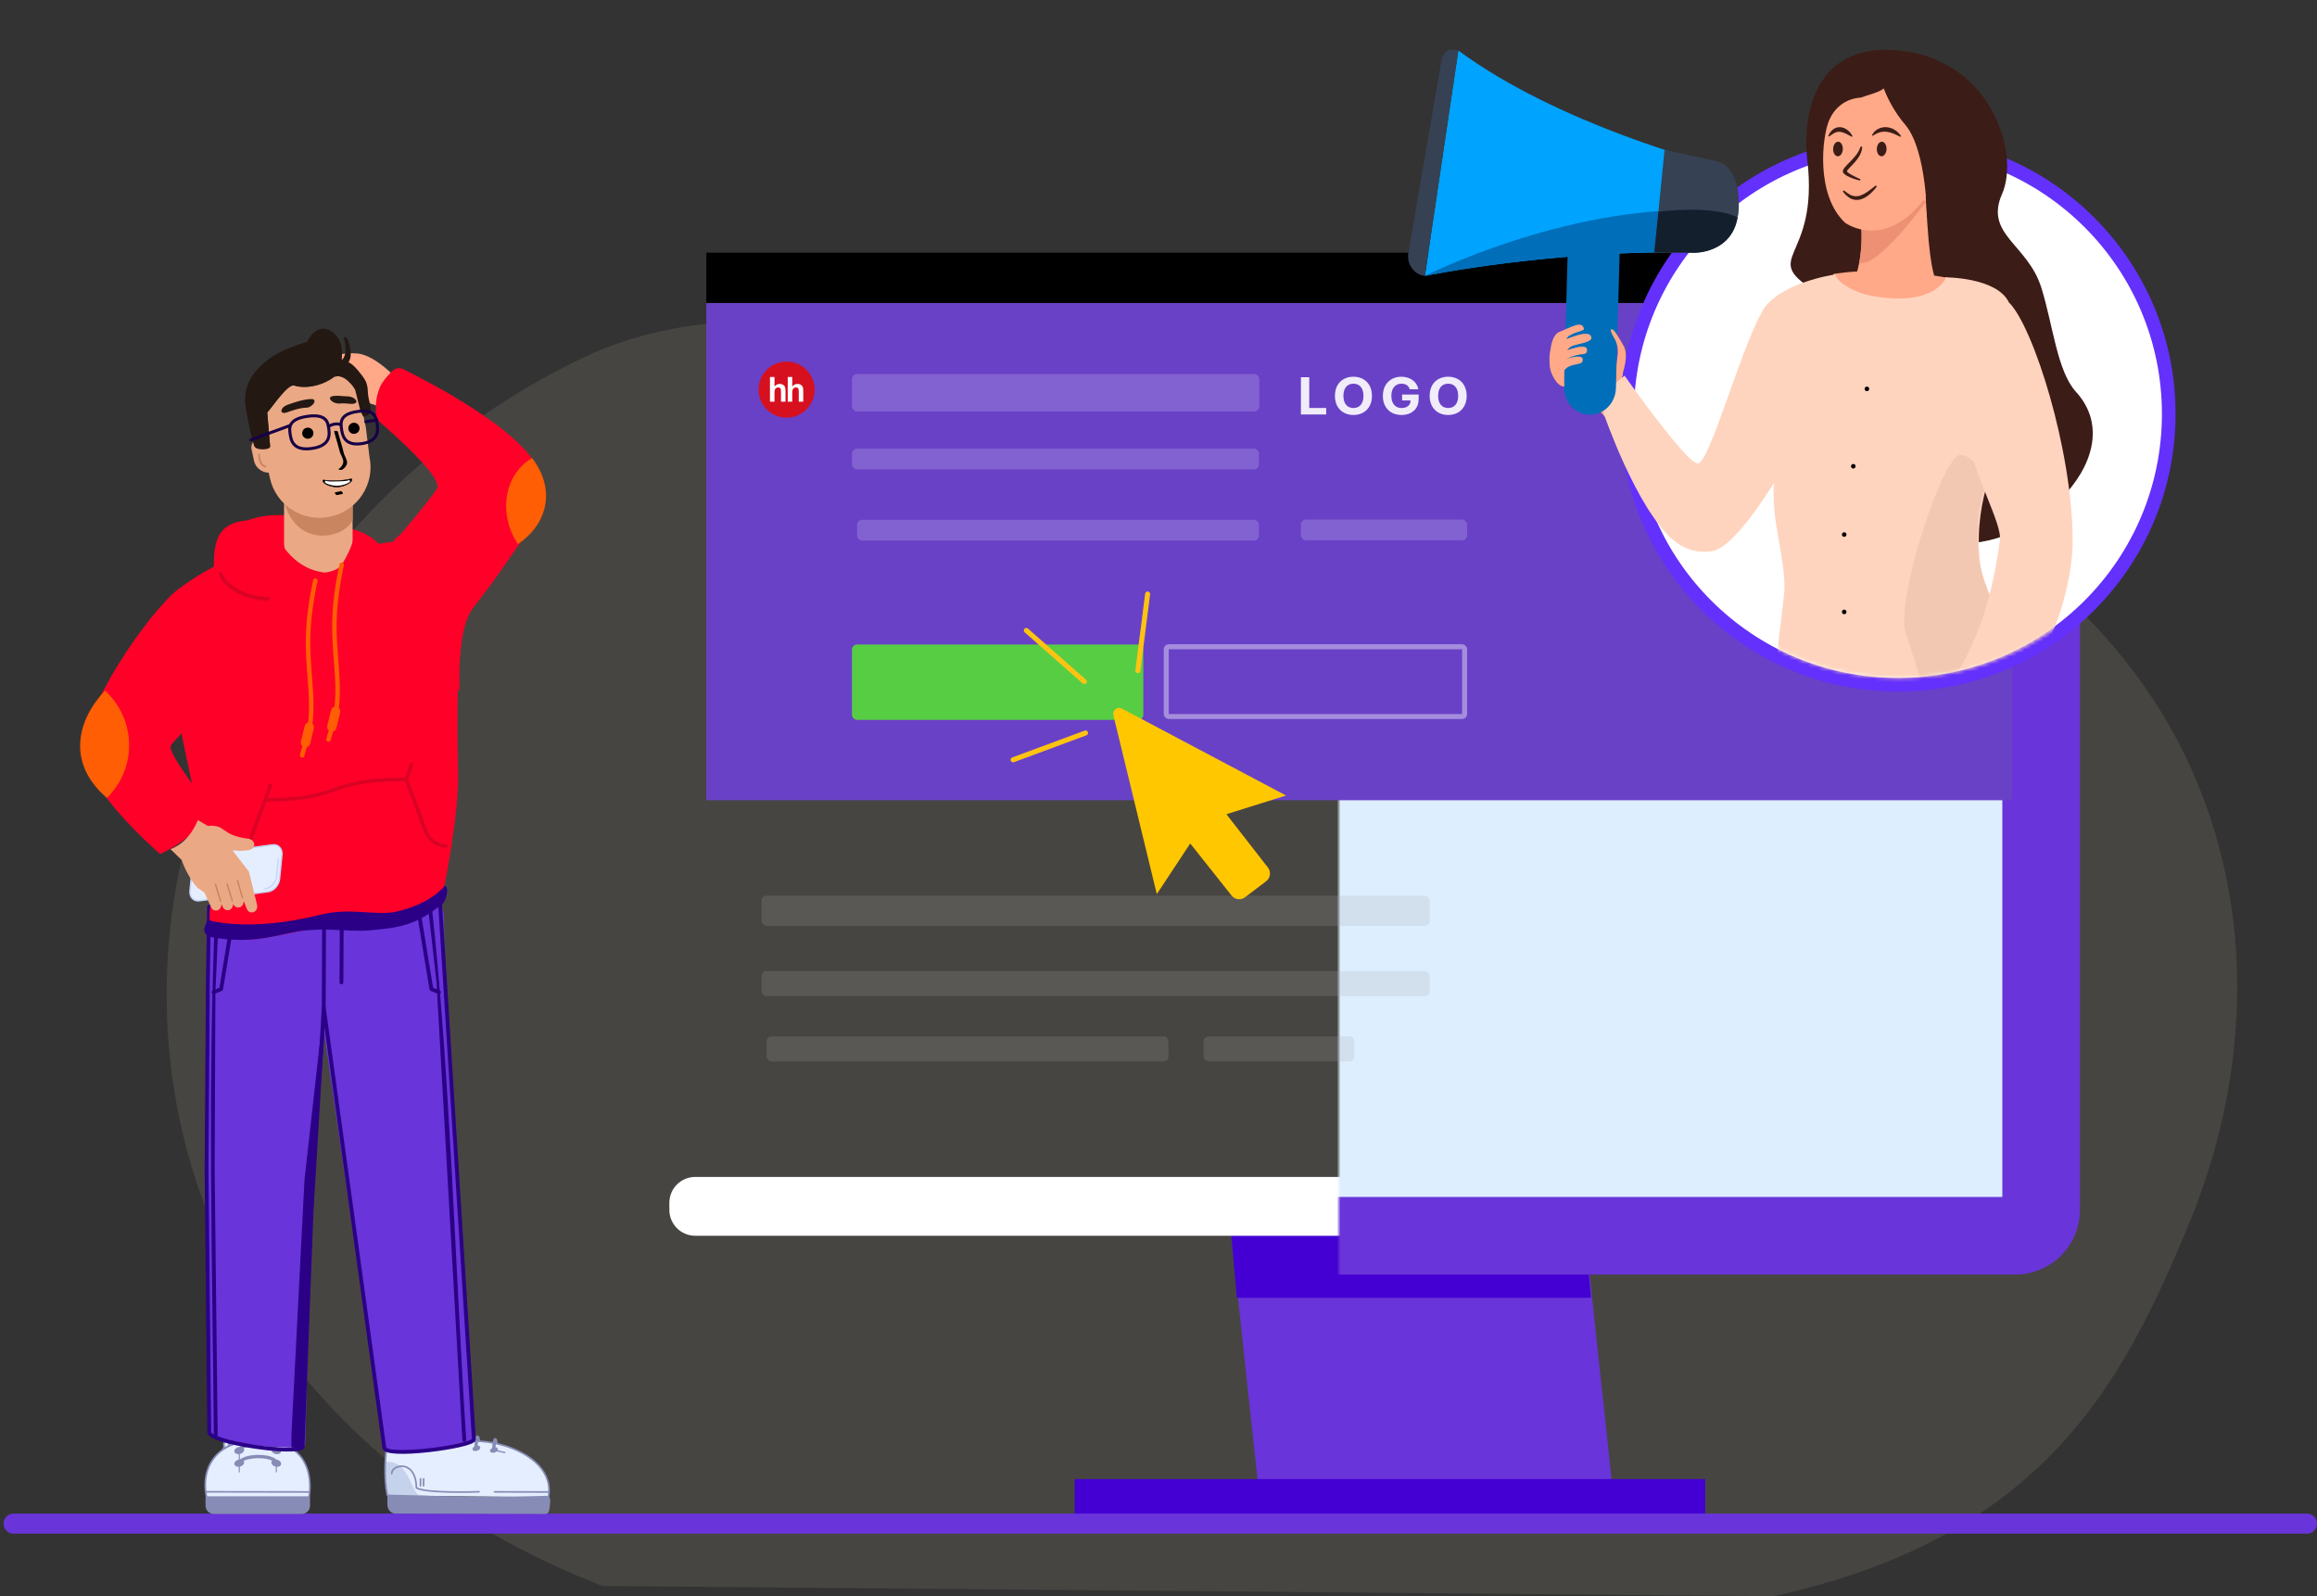 <svg width="630" height="434" viewBox="0 0 630 434" fill="none" xmlns="http://www.w3.org/2000/svg">
<rect x="0" y="0" width="630" height="434" fill="#333333" stroke="none"/>
<g clip-path="url(#clip0_2052_7234)">
<path d="M594.814 333.676C577.08 376.028 555.898 417.859 482.223 434L163.789 431.217C92.032 403.238 52.821 348.015 46.283 288.436C44.13 268.48 45.565 248.37 50.54 228.76C51.847 223.542 53.407 218.355 55.219 213.2C71.659 166.395 106.49 122.268 158.284 97.361C191.564 81.359 234.223 86.647 269.568 94.856C301.436 102.259 332.566 112.625 365.467 115.746C391.678 118.226 418.339 116.024 444.63 116.876C454.034 117.124 463.403 117.937 472.662 119.311C512.383 125.469 547.589 145.568 571.756 172.441C580.081 181.669 587.056 191.675 592.537 202.253C613.825 243.499 612.552 291.323 594.814 333.676Z" fill="#FFEEC7" fill-opacity="0.1"/>
<path d="M334.794 336H431.077L439.727 416.412H343.444L334.794 336Z" fill="#6934D9"/>
<path d="M431.077 336H334.794L336.298 352.861H432.58L431.077 336Z" fill="#4400D2"/>
<rect x="292.197" y="402.146" width="171.46" height="14.267" fill="#4400D2"/>
<path d="M189.038 336H547.962C551.849 336 555 332.849 555 328.962V327.038C555 323.151 551.849 320 547.962 320H189.038C185.151 320 182 323.151 182 327.038V328.962C182 332.849 185.151 336 189.038 336Z" fill="white"/>
<mask id="path-6-inside-1_2052_7234" fill="white">
<rect x="182" y="59" width="373" height="277" rx="7.038"/>
</mask>
<rect x="182" y="59" width="373" height="277" rx="7.038" fill="#DDEEFF" stroke="#6934D9" stroke-width="21.114" mask="url(#path-6-inside-1_2052_7234)"/>
<rect x="192.046" y="82.361" width="355.127" height="135.221" fill="#6941C6"/>
<rect x="231.652" y="175.241" width="79.221" height="20.488" rx="1.366" fill="#57CD44"/>
<rect x="317.107" y="175.846" width="81.13" height="18.976" rx="0.683" stroke="white" stroke-opacity="0.4" stroke-width="1.366"/>
<rect x="231.67" y="101.708" width="110.748" height="10.171" rx="1.366" fill="#E8E7FF" fill-opacity="0.2"/>
<rect x="231.67" y="121.971" width="110.636" height="5.65" rx="1.366" fill="#E8E7FF" fill-opacity="0.2"/>
<rect x="233.039" y="141.33" width="109.27" height="5.65" rx="1.366" fill="#E8E7FF" fill-opacity="0.2"/>
<rect x="353.719" y="141.26" width="45.203" height="5.65" rx="1.366" fill="#E8E7FF" fill-opacity="0.2"/>
<rect x="207.071" y="243.534" width="181.661" height="8.195" rx="1.366" fill="#A7A7A7" fill-opacity="0.2"/>
<rect x="207.071" y="264.022" width="181.661" height="6.829" rx="1.366" fill="#A7A7A7" fill-opacity="0.2"/>
<rect x="208.435" y="281.778" width="109.27" height="6.829" rx="1.366" fill="#A7A7A7" fill-opacity="0.2"/>
<rect x="327.269" y="281.778" width="40.976" height="6.829" rx="1.366" fill="#A7A7A7" fill-opacity="0.2"/>
<line x1="3.695" y1="414.268" x2="627.268" y2="414.268" stroke="#6934D9" stroke-width="5.463" stroke-linecap="round"/>
<rect x="192.048" y="68.702" width="270.443" height="13.659" fill="black"/>
<g clip-path="url(#clip1_2052_7234)">
<path d="M213.875 113.562C218.088 113.562 221.503 110.147 221.503 105.935C221.5 101.726 218.088 98.311 213.875 98.311C209.663 98.311 206.248 101.726 206.248 105.938C206.248 110.147 209.663 113.562 213.875 113.562Z" fill="#D6101F"/>
<path d="M210.588 102.496V105.09C210.982 104.62 211.456 104.382 212.006 104.382C212.288 104.382 212.541 104.435 212.771 104.543C213 104.649 213.168 104.788 213.282 104.952C213.397 105.12 213.477 105.302 213.518 105.505C213.559 105.705 213.579 106.02 213.579 106.444V109.217H212.353V106.72C212.353 106.223 212.329 105.911 212.285 105.776C212.238 105.641 212.156 105.535 212.038 105.458C211.92 105.379 211.773 105.338 211.594 105.338C211.391 105.338 211.209 105.388 211.05 105.491C210.888 105.593 210.77 105.744 210.697 105.946C210.62 106.149 210.585 106.449 210.585 106.847L210.582 109.214H209.355V102.496H210.588ZM215.418 102.496V105.09C215.812 104.62 216.286 104.382 216.836 104.382C217.118 104.382 217.371 104.435 217.6 104.543C217.827 104.649 217.998 104.788 218.112 104.952C218.227 105.12 218.306 105.302 218.348 105.505C218.389 105.705 218.409 106.02 218.409 106.444V109.217H217.183V106.72C217.183 106.223 217.159 105.911 217.112 105.776C217.07 105.644 216.982 105.532 216.865 105.458C216.747 105.379 216.6 105.338 216.424 105.338C216.221 105.338 216.039 105.388 215.88 105.491C215.721 105.593 215.603 105.744 215.527 105.946C215.453 106.149 215.415 106.449 215.415 106.847V109.214H214.188V102.496H215.418Z" fill="white"/>
</g>
<path d="M314.538 243.099L302.727 194.458C302.655 194.157 302.671 193.841 302.773 193.548C302.876 193.256 303.06 192.999 303.305 192.809C303.55 192.619 303.844 192.504 304.153 192.477C304.462 192.45 304.772 192.513 305.045 192.658L349.678 216.294L333.469 221.378L344.753 235.877C344.969 236.153 345.127 236.469 345.22 236.807C345.312 237.146 345.336 237.499 345.291 237.846C345.245 238.194 345.131 238.529 344.955 238.832C344.779 239.135 344.544 239.4 344.265 239.611L338.538 243.956C337.987 244.376 337.293 244.563 336.605 244.476C335.917 244.39 335.291 244.036 334.861 243.493L323.629 229.338L314.538 243.099Z" fill="#FFC700"/>
<line x1="279.064" y1="171.417" x2="294.821" y2="185.31" stroke="#FFC311" stroke-width="1.366" stroke-linecap="round"/>
<line x1="312.043" y1="161.511" x2="309.383" y2="182.349" stroke="#FFC311" stroke-width="1.366" stroke-linecap="round"/>
<line x1="275.464" y1="206.586" x2="295.164" y2="199.292" stroke="#FFC311" stroke-width="1.366" stroke-linecap="round"/>
<path d="M353.719 112.692H360.599V110.928H355.991V102.568H353.719V112.692Z" fill="white" fill-opacity="0.9"/>
<path d="M373.038 107.63C373.038 104.318 370.855 102.429 368.006 102.429C365.141 102.429 362.973 104.318 362.973 107.63C362.973 110.928 365.141 112.831 368.006 112.831C370.855 112.831 373.038 110.942 373.038 107.63ZM370.734 107.63C370.734 109.776 369.653 110.937 368.006 110.937C366.353 110.937 365.277 109.776 365.277 107.63C365.277 105.484 366.353 104.323 368.006 104.323C369.653 104.323 370.734 105.484 370.734 107.63Z" fill="white" fill-opacity="0.9"/>
<path d="M383.325 105.84H385.633C385.34 103.838 383.466 102.429 381.037 102.429C378.198 102.429 376.01 104.357 376.01 107.64C376.01 110.843 378.056 112.831 381.084 112.831C383.797 112.831 385.733 111.214 385.733 108.55V107.274H381.236V108.886H383.545C383.514 110.141 382.606 110.937 381.094 110.937C379.389 110.937 378.313 109.736 378.313 107.62C378.313 105.514 379.431 104.323 381.074 104.323C382.244 104.323 383.036 104.891 383.325 105.84Z" fill="white" fill-opacity="0.9"/>
<path d="M398.793 107.63C398.793 104.318 396.61 102.429 393.761 102.429C390.896 102.429 388.729 104.318 388.729 107.63C388.729 110.928 390.896 112.831 393.761 112.831C396.61 112.831 398.793 110.942 398.793 107.63ZM396.489 107.63C396.489 109.776 395.409 110.937 393.761 110.937C392.108 110.937 391.032 109.776 391.032 107.63C391.032 105.484 392.108 104.323 393.761 104.323C395.409 104.323 396.489 105.484 396.489 107.63Z" fill="white" fill-opacity="0.9"/>
<path d="M109.488 104.679C109.488 104.679 102.321 96.091 96.626 96.091C90.137 95.362 83.589 100.82 82.991 102.806C82.394 104.792 94.525 100.82 95.202 102.806C95.88 104.792 93.86 108.826 97.304 108.979C99.587 109.167 103.955 110.642 105.904 111.846L109.488 104.679Z" fill="#FFA988"/>
<path fill-rule="evenodd" clip-rule="evenodd" d="M78.391 391.684C80.264 392.601 78.708 392.857 79.576 394.03C79.055 393.67 78.478 393.34 77.84 393.046C77.969 392.781 78.202 392.268 78.391 391.684Z" fill="#E5EEFF"/>
<path fill-rule="evenodd" clip-rule="evenodd" d="M55.885 407.054H84.302V409.399C84.302 410.627 83.298 411.632 82.07 411.632H58.118C56.89 411.632 55.885 410.627 55.885 409.399V407.054Z" fill="#868CB5"/>
<path fill-rule="evenodd" clip-rule="evenodd" d="M84.003 407.054C84.003 407.054 87.356 391.595 70.082 391.586C58.794 391.586 54.44 399.118 56.161 407.054C65.442 407.054 74.722 407.054 84.003 407.054Z" fill="#E5EEFF"/>
<path fill-rule="evenodd" clip-rule="evenodd" d="M70.086 387.085C66.073 387.085 62.3 388.074 61.654 389.32C61.009 390.566 62.423 393.237 62.423 393.237L62.812 393.163C64.799 392.28 67.218 391.778 70.085 391.778H70.086C73.302 391.78 75.803 392.335 77.744 393.236L77.748 393.237C77.748 393.237 79.162 390.566 78.517 389.32C77.872 388.074 73.922 387.085 70.086 387.085Z" fill="#868CB5"/>
<path d="M65.49 394.538C65.444 394.676 65.339 394.777 65.212 394.821L65.21 396.864C65.935 396.229 67.186 395.834 68.574 395.667C69.439 395.563 70.364 395.544 71.243 395.606C72.127 395.669 72.97 395.816 73.666 396.047C74.74 396.403 75.485 396.974 75.58 397.768C75.606 397.983 75.476 398.18 75.28 398.248L75.271 400.232C75.271 400.315 75.203 400.382 75.12 400.381C75.037 400.381 74.971 400.314 74.971 400.231L74.98 398.246C74.824 398.191 74.704 398.05 74.684 397.874C74.636 397.478 74.128 397.148 73.384 396.901C72.766 396.696 71.998 396.564 71.18 396.506C70.359 396.447 69.492 396.467 68.68 396.564C67.087 396.755 65.737 397.224 65.49 397.97C65.444 398.108 65.337 398.21 65.209 398.254L65.207 400.231C65.207 400.314 65.14 400.381 65.057 400.381C64.974 400.381 64.907 400.314 64.907 400.231L64.909 398.251C64.681 398.169 64.559 397.919 64.636 397.687C64.696 397.507 64.788 397.338 64.91 397.181L64.912 394.821C64.682 394.74 64.559 394.489 64.636 394.256C65.009 393.128 66.662 392.465 68.574 392.236C69.439 392.132 70.364 392.112 71.243 392.175C72.126 392.237 72.97 392.385 73.666 392.616C74.74 392.971 75.485 393.543 75.58 394.337C75.609 394.585 75.432 394.809 75.185 394.838C74.937 394.867 74.713 394.691 74.683 394.443C74.636 394.047 74.128 393.716 73.383 393.47C72.765 393.265 71.998 393.132 71.18 393.074C70.358 393.016 69.492 393.035 68.68 393.132C67.087 393.323 65.737 393.793 65.49 394.538V394.538Z" fill="#868CB5"/>
<path fill-rule="evenodd" clip-rule="evenodd" d="M75.364 393.464C74.643 393.271 73.947 393.53 73.811 394.042C73.674 394.553 74.148 395.124 74.87 395.317C75.591 395.509 76.287 395.251 76.423 394.739C76.56 394.228 76.086 393.657 75.364 393.464Z" fill="#868CB5"/>
<path fill-rule="evenodd" clip-rule="evenodd" d="M64.806 393.464C65.527 393.271 66.223 393.53 66.359 394.042C66.496 394.553 66.022 395.124 65.3 395.317C64.579 395.509 63.883 395.251 63.747 394.739C63.61 394.228 64.084 393.657 64.806 393.464Z" fill="#868CB5"/>
<path fill-rule="evenodd" clip-rule="evenodd" d="M75.364 396.895C74.643 396.703 73.947 396.961 73.811 397.473C73.674 397.985 74.148 398.555 74.87 398.748C75.591 398.941 76.287 398.682 76.423 398.17C76.56 397.659 76.086 397.088 75.364 396.895Z" fill="#868CB5"/>
<path fill-rule="evenodd" clip-rule="evenodd" d="M64.806 396.895C65.527 396.703 66.223 396.961 66.359 397.473C66.496 397.985 66.022 398.555 65.3 398.748C64.579 398.941 63.883 398.682 63.747 398.17C63.61 397.659 64.084 397.088 64.806 396.895Z" fill="#868CB5"/>
<path d="M55.963 405.834C55.838 405.834 55.737 405.733 55.737 405.609C55.737 405.485 55.838 405.384 55.963 405.384L84.162 405.432C84.286 405.432 84.387 405.533 84.387 405.657C84.387 405.781 84.286 405.882 84.162 405.882L55.963 405.834Z" fill="#868CB5"/>
<path fill-rule="evenodd" clip-rule="evenodd" d="M84.003 407.054C84.003 407.054 87.356 391.595 70.082 391.586C58.794 391.586 54.44 399.118 56.161 407.054C65.442 407.054 74.722 407.054 84.003 407.054V407.054Z" stroke="#868CB5" stroke-width="0.452" stroke-miterlimit="22.926" stroke-linecap="round" stroke-linejoin="round"/>
<path fill-rule="evenodd" clip-rule="evenodd" d="M61.845 391.684C59.972 392.601 61.528 392.857 60.66 394.03C61.181 393.67 61.758 393.34 62.396 393.046C62.267 392.781 62.033 392.268 61.845 391.684Z" fill="#E5EEFF"/>
<path d="M61.705 392.005C61.017 392.383 61.061 392.601 61.115 392.872C61.149 393.041 61.185 393.224 61.156 393.439L61.374 393.312C61.602 393.183 61.84 393.058 62.086 392.94C62.022 392.801 61.947 392.632 61.872 392.445L61.867 392.433C61.814 392.3 61.759 392.156 61.705 392.005ZM78.502 391.488C79.727 392.091 79.651 392.475 79.554 392.96C79.506 393.202 79.45 393.483 79.757 393.897C79.831 393.997 79.81 394.138 79.71 394.212C79.629 394.272 79.52 394.27 79.443 394.213C79.186 394.036 78.916 393.866 78.63 393.704C78.351 393.546 78.056 393.395 77.746 393.252C77.633 393.2 77.583 393.066 77.635 392.953L77.638 392.947C77.711 392.796 77.819 392.562 77.935 392.275L77.94 392.264C78.02 392.065 78.103 391.845 78.177 391.616C78.215 391.498 78.342 391.432 78.46 391.47C78.475 391.475 78.489 391.481 78.502 391.488H78.502ZM79.111 392.872C79.165 392.601 79.208 392.383 78.521 392.005C78.467 392.156 78.412 392.3 78.358 392.433L78.354 392.445C78.278 392.632 78.204 392.801 78.14 392.94C78.386 393.058 78.623 393.183 78.852 393.312L79.07 393.439C79.041 393.224 79.077 393.041 79.111 392.872ZM60.672 392.96C60.575 392.474 60.499 392.091 61.724 391.488C61.737 391.481 61.751 391.475 61.766 391.47C61.884 391.432 62.011 391.497 62.049 391.616C62.123 391.845 62.205 392.066 62.285 392.264L62.29 392.275C62.406 392.562 62.515 392.796 62.587 392.947L62.59 392.953C62.642 393.066 62.593 393.2 62.48 393.252C62.17 393.395 61.875 393.546 61.596 393.704C61.31 393.866 61.039 394.036 60.783 394.213C60.705 394.27 60.597 394.272 60.516 394.212C60.416 394.138 60.395 393.997 60.469 393.897C60.775 393.482 60.72 393.202 60.672 392.96H60.672Z" fill="#868CB5"/>
<path fill-rule="evenodd" clip-rule="evenodd" d="M105.322 406.583C105.322 406.583 104.032 401.373 105.172 392.989C104.831 391.196 106.776 391.22 107.017 391.827C108.964 394.35 119.881 392.315 119.881 392.315C119.881 392.315 125.09 391.934 127.707 391.833C137.817 391.4 151.014 397.187 149.099 407.111L105.322 406.584V406.583Z" fill="#E5EEFF"/>
<path fill-rule="evenodd" clip-rule="evenodd" d="M114.104 406.606C111.6 405.635 111.319 396.894 104.756 397.495L104.756 397.507C104.746 397.863 104.732 398.22 104.716 398.581C104.59 403.626 105.322 406.584 105.322 406.584L114.104 406.606V406.606Z" fill="#C5D2EB"/>
<path fill-rule="evenodd" clip-rule="evenodd" d="M107.443 411.527L148.275 411.632C149.06 411.634 149.324 410.973 149.434 409.979C149.594 408.549 150.079 406.612 148.287 406.693C133.69 407.355 119.438 407.146 105.326 406.583L105.32 409.052C105.316 410.41 106.272 411.524 107.443 411.527V411.527Z" fill="#868CB5"/>
<path d="M106.749 400.667C106.76 400.791 106.668 400.901 106.543 400.912C106.419 400.922 106.31 400.83 106.299 400.706C106.227 399.875 106.85 399.125 107.762 398.728C108.2 398.537 108.707 398.427 109.234 398.43C109.762 398.433 110.31 398.549 110.831 398.81C112.195 399.494 113.366 401.169 113.448 404.413C116.512 405.908 130.207 405.377 130.246 405.375C130.371 405.371 130.475 405.468 130.479 405.593C130.484 405.717 130.387 405.821 130.262 405.826C130.222 405.827 116.055 406.378 113.116 404.75C113.048 404.711 113.001 404.639 113 404.555C112.952 401.427 111.881 399.839 110.63 399.213C110.175 398.984 109.694 398.883 109.233 398.88C108.77 398.878 108.326 398.974 107.943 399.141C107.203 399.463 106.695 400.044 106.749 400.667L106.749 400.667Z" fill="#868CB5"/>
<path d="M105.109 406.636C105.105 406.621 103.813 401.402 104.95 392.996C104.832 392.325 105.006 391.87 105.302 391.587L105.316 391.575C105.466 391.436 105.644 391.343 105.829 391.289C106.016 391.235 106.213 391.22 106.395 391.237C106.763 391.273 107.09 391.447 107.215 391.706C108.985 393.93 118.396 392.351 119.696 392.12C119.916 391.121 121.425 385.668 127.951 387.311C128.008 387.325 128.054 387.359 128.084 387.404C128.52 387.979 128.365 388.846 128.18 389.885L128.178 389.893C128.083 390.426 127.98 391.007 127.948 391.598C129.982 391.532 132.132 391.711 134.254 392.12C138.068 392.856 141.799 394.337 144.614 396.466C147.452 398.612 149.364 401.419 149.508 404.791C149.541 405.552 149.483 406.34 149.326 407.153C149.305 407.267 149.202 407.344 149.089 407.336C146.521 407.334 143.904 407.342 141.287 407.349C136.027 407.363 130.767 407.378 125.897 407.319C121.026 407.26 116.552 407.128 112.078 406.997C109.84 406.931 107.602 406.865 105.323 406.808C105.219 406.806 105.133 406.733 105.109 406.636L105.109 406.636ZM105.401 393.02C104.385 400.497 105.306 405.414 105.51 406.363C107.739 406.419 109.915 406.483 112.091 406.547C116.567 406.679 121.043 406.811 125.903 406.869C130.771 406.928 136.03 406.913 141.287 406.899C143.845 406.892 146.404 406.885 148.917 406.886C149.042 406.17 149.087 405.477 149.058 404.809C148.921 401.588 147.078 398.895 144.343 396.826C141.584 394.74 137.92 393.287 134.169 392.564C131.994 392.144 129.792 391.969 127.723 392.058H127.709C127.585 392.055 127.486 391.953 127.489 391.828C127.503 391.109 127.624 390.43 127.734 389.814L127.735 389.806C127.895 388.91 128.029 388.157 127.762 387.73C121.144 386.116 120.113 392.336 120.11 392.354C120.094 392.444 120.024 392.519 119.928 392.536C119.897 392.542 108.914 394.591 106.855 391.977L106.845 391.965C106.832 391.948 106.822 391.93 106.814 391.91C106.767 391.792 106.579 391.707 106.353 391.685C106.224 391.673 106.086 391.683 105.955 391.721C105.833 391.757 105.718 391.817 105.623 391.903L105.612 391.914C105.413 392.104 105.302 392.434 105.4 392.948C105.404 392.971 105.405 392.995 105.401 393.02Z" fill="#868CB5"/>
<path d="M114.118 402.074C114.12 401.95 114.222 401.85 114.346 401.852C114.47 401.853 114.57 401.955 114.568 402.079L114.545 403.983C114.544 404.107 114.442 404.206 114.318 404.205C114.194 404.204 114.094 404.101 114.095 403.977L114.118 402.074Z" fill="#868CB5"/>
<path d="M114.968 402.076C114.969 401.952 115.071 401.852 115.196 401.854C115.32 401.855 115.419 401.957 115.418 402.081L115.395 403.985C115.394 404.109 115.291 404.208 115.167 404.207C115.043 404.206 114.944 404.103 114.945 403.979L114.968 402.076Z" fill="#868CB5"/>
<path fill-rule="evenodd" clip-rule="evenodd" d="M119.891 392.314C122.608 385.079 127.857 387.427 127.9 387.529C128.206 388.247 127.433 390.739 127.717 391.832C125.173 391.946 122.501 391.976 119.891 392.314Z" fill="#868CB5" stroke="#868CB5" stroke-width="0.452" stroke-miterlimit="22.926" stroke-linecap="round" stroke-linejoin="round"/>
<path d="M134.461 405.852C134.336 405.852 134.236 405.752 134.236 405.627C134.236 405.503 134.336 405.402 134.461 405.402L149.281 405.44C149.405 405.44 149.506 405.541 149.506 405.665C149.506 405.789 149.405 405.89 149.281 405.89L134.461 405.852Z" fill="#868CB5"/>
<path d="M135.069 394.613L137.185 395.121C137.446 395.184 137.545 394.845 137.285 394.781L135.314 394.308C135.382 394.173 135.403 394.034 135.365 393.905C135.294 393.669 135.041 393.525 134.718 393.5C134.354 393.516 134.212 393.59 133.86 393.687C133.428 393.91 133.172 394.283 133.266 394.595C133.377 394.966 133.937 395.111 134.517 394.92C134.734 394.849 134.923 394.74 135.069 394.613H135.069ZM129.065 393.232C128.641 393.456 128.39 393.825 128.483 394.134C128.594 394.504 129.154 394.65 129.734 394.459C130.313 394.268 130.693 393.814 130.582 393.444C130.512 393.213 130.267 393.069 129.952 393.041C129.627 393.035 129.296 393.157 129.065 393.232H129.065Z" fill="#868CB5"/>
<path d="M134.248 394.041C134.248 394.041 134.493 389.712 134.884 392.223" stroke="#868CB5" stroke-width="0.904" stroke-miterlimit="22.926" stroke-linecap="round" stroke-linejoin="round"/>
<path d="M129.433 393.336C129.433 393.336 129.678 389.007 130.069 391.518" stroke="#868CB5" stroke-width="0.904" stroke-miterlimit="22.926" stroke-linecap="round" stroke-linejoin="round"/>
<path fill-rule="evenodd" clip-rule="evenodd" d="M56.512 267.038L56.162 318.114L56.892 389.425C57.022 392.19 80.474 394.836 82.978 392.815L84.703 329.586L88.192 281.304L104.479 393.531C104.334 396.581 128.686 393.287 128.847 391.381L121.003 267.038L120.691 248.074C120.284 248.235 120.691 245.099 118.095 245.099C110.326 246.187 100.268 250.051 90.275 250.062C80.326 250.051 64.614 250.016 56.809 248.942L56.512 267.038Z" fill="#6934D9"/>
<path fill-rule="evenodd" clip-rule="evenodd" d="M79.232 393.532C80.754 393.263 82.264 395.488 82.264 392.098L84.706 329.588L88.195 281.305L88.03 273.947L82.792 320.821L79.232 390.383V393.532Z" fill="#2B0087"/>
<path d="M119.567 269.298C119.831 269.406 119.957 269.709 119.849 269.973C119.74 270.237 119.438 270.363 119.174 270.254L117.098 269.402C116.926 269.331 116.812 269.178 116.784 269.007L113.509 249.081C113.856 249.049 114.2 249.017 114.541 248.983L117.758 268.555L119.567 269.298Z" fill="#2B0087"/>
<path d="M93.353 267.107C93.352 267.392 93.119 267.622 92.834 267.621C92.549 267.62 92.318 267.388 92.319 267.102L92.411 250.054C92.755 250.051 93.099 250.048 93.444 250.043L93.352 267.107H93.353Z" fill="#2B0087"/>
<path d="M88.546 273.946C88.546 274.232 88.314 274.463 88.029 274.463C87.744 274.463 87.513 274.232 87.513 273.946L87.603 250.059L88.636 250.061L88.546 273.946Z" fill="#2B0087"/>
<path d="M58.254 270.254C57.99 270.362 57.687 270.236 57.579 269.972C57.471 269.708 57.596 269.406 57.861 269.297L59.67 268.555L62.802 249.501C63.143 249.523 63.489 249.544 63.84 249.564L60.644 269.006C60.615 269.178 60.502 269.331 60.33 269.402L58.254 270.254L58.254 270.254Z" fill="#2B0087"/>
<path d="M126.761 391.487C126.78 391.772 126.564 392.018 126.279 392.036C125.995 392.055 125.749 391.839 125.73 391.554L118.684 266.97L116.294 245.873C116.617 245.801 116.934 245.727 117.246 245.654L117.305 245.64C122.428 291.771 123.754 345.174 126.761 391.487Z" fill="#2B0087"/>
<path d="M59.182 390.13C59.184 390.415 58.955 390.649 58.669 390.651C58.384 390.653 58.151 390.423 58.149 390.138C57.739 343.128 56.487 296.105 58.447 249.14C58.78 249.175 59.122 249.21 59.474 249.242L58.569 269.796L58.364 317.912L59.182 390.13H59.182Z" fill="#2B0087"/>
<path d="M56.85 246.532L56.514 267.038L56.164 318.114L56.894 389.425C57.024 392.191 79.759 395.552 82.263 393.531L84.705 329.586L88.029 273.946L104.481 393.531C104.336 396.58 128.688 393.287 128.849 391.381L121.005 267.038L119.53 243.666" stroke="#2B0087" stroke-width="1.037" stroke-miterlimit="22.926" stroke-linecap="round" stroke-linejoin="round"/>
<path fill-rule="evenodd" clip-rule="evenodd" d="M75.528 140.052C71.969 140.052 69.367 140.769 67.217 141.486C50.854 142.796 63.271 162.732 55.755 176.604C53.794 180.224 43.139 179.82 46.756 181.786C47.075 181.959 47.401 182.106 47.732 182.228L47.77 182.243L60.698 187.028C61.072 187.166 61.453 187.246 61.833 187.272C62.003 190.436 62.606 192.683 64.184 192.912C69.518 192.892 74.41 192.252 82.181 191.066C89.952 189.879 96.031 188.494 98.718 188.25C99.466 187.543 100.453 187.244 100.436 185.461C100.42 183.678 99.128 176.431 99.49 168.608L99.498 168.409L101.928 171.568C104.439 174.832 109.163 175.448 112.426 172.937C112.556 172.837 112.682 172.734 112.803 172.627C113.777 171.801 114.552 170.718 115.006 169.434L120.945 152.665C121.7 150.535 120.574 148.175 118.445 147.421L112.075 145.165C109.946 144.411 107.586 145.536 106.832 147.666L105.692 150.884C102.202 146.357 98.339 143.362 90.912 143.361C89.567 141.834 87.986 140.052 85.107 140.052L75.528 140.052ZM61.026 171.184L62.103 169.196C62.151 169.957 62.173 170.767 62.178 171.611L61.026 171.184Z" fill="#FF0028"/>
<path fill-rule="evenodd" clip-rule="evenodd" d="M95.873 136.199V147.46C95.873 153.06 91.68 155.809 86.556 155.809H86.556C81.432 155.809 77.239 153.061 77.239 147.46V136.16C79.297 138.117 81.89 139.45 84.799 139.85C88.96 140.422 92.927 138.971 95.873 136.199H95.873Z" fill="#EBA884"/>
<path fill-rule="evenodd" clip-rule="evenodd" d="M95.873 136.2V141.385C93.391 146.739 80.293 148.988 77.239 136.191C79.663 138.48 82.801 139.891 86.239 139.97L86.301 139.971L86.466 139.973C90.009 140.008 93.324 138.599 95.873 136.2Z" fill="#C98560"/>
<path d="M120.254 243.681C120.254 243.681 113.299 251.441 96.025 251.308C85.169 251.239 70.778 256.623 64.207 255.262C55.372 253.43 56.8 250.232 57.493 243.681C58.414 235.293 53.298 221.027 48.578 195.238C47.873 191.433 52.548 186.447 51.631 182.176C47.663 163.97 70.524 153.427 73.471 149.133C90.264 164.547 94.957 150.245 94.957 150.245C95.126 150.245 102.584 147.115 110.036 147.115C116.834 143.043 124.538 169.628 124.548 178.037C124.548 187.039 124.21 196.816 124.548 209.572C124.887 222.329 120.254 243.681 120.254 243.681Z" fill="#FF0028"/>
<path d="M110.151 212.385C98.986 212.412 94.951 213.804 90.962 215.182C86.979 216.558 83.037 217.918 72.441 217.946L66.415 234.104C65.64 236.181 64.089 237.757 62.212 238.62C60.338 239.482 58.138 239.633 56.062 238.865C55.815 238.774 55.688 238.5 55.779 238.253C55.869 238.006 56.143 237.879 56.391 237.97C58.223 238.648 60.164 238.514 61.817 237.755C63.473 236.994 64.841 235.604 65.523 233.772L71.65 217.342C71.656 217.324 71.662 217.306 71.669 217.289L73.097 213.301C73.186 213.053 73.459 212.924 73.707 213.012C73.955 213.101 74.085 213.374 73.996 213.622L72.79 216.99C82.976 216.934 86.795 215.616 90.652 214.284C94.722 212.878 98.836 211.457 110.144 211.43L111.467 207.739C111.555 207.491 111.829 207.361 112.077 207.45C112.325 207.538 112.454 207.811 112.366 208.06L110.988 211.906L116.142 225.727C116.715 227.264 117.863 228.43 119.252 229.069C119.854 229.346 120.501 229.523 121.167 229.589C121.429 229.566 121.66 229.76 121.683 230.022C121.72 230.442 121.313 230.557 121.266 230.554C120.428 230.494 119.612 230.281 118.857 229.934C117.246 229.194 115.915 227.842 115.25 226.059L110.151 212.385L110.151 212.385Z" fill="#D90324"/>
<path d="M73.463 149.149C73.463 149.149 63.358 149.149 48.573 160.12C40.692 165.969 21.36 194.001 22.842 204.83C24.344 215.817 43.545 232.198 43.545 232.198C43.545 232.198 56.272 226.73 56.446 218.58C56.446 218.58 45.672 205.164 46.412 202.813C46.867 201.33 63.358 185.957 63.358 185.957L73.463 149.149Z" fill="#FF0028"/>
<path d="M70.509 149.461C70.456 148.344 75.837 146.56 75.837 146.56C75.837 146.56 79.884 155.636 89.852 155.784C89.852 155.784 87.011 161.312 83.662 162.748C83.662 162.748 70.842 156.091 70.509 149.461Z" fill="#FF0028"/>
<path d="M92.998 153.408C92.998 153.408 96.342 148.155 96.363 144.761C98.808 145.494 101.115 146.625 103.193 148.107C103.193 148.107 102.781 154.631 100.23 157.914C98.068 156.046 95.628 154.525 92.998 153.408Z" fill="#FF0028"/>
<path d="M95.883 136.951C95.627 137.299 95.26 137.544 94.845 137.646C94.432 137.752 93.994 137.715 93.6 137.54C93.997 137.523 94.39 137.469 94.776 137.379C95.161 137.282 95.532 137.138 95.883 136.951Z" fill="#0E161F"/>
<path d="M85.141 157.739C85.21 157.408 85.535 157.197 85.866 157.266C86.197 157.335 86.408 157.659 86.339 157.99L85.141 157.739V157.739ZM84.958 196.776C85.284 197.081 85.442 197.548 85.33 198.013L84.322 202.226C84.212 202.688 83.864 203.032 83.439 203.159L83.335 203.483L83.227 203.827L83.122 204.167L83.022 204.504L82.928 204.84L82.84 205.176L82.758 205.514L81.566 205.24L81.653 204.878L81.747 204.52L81.847 204.166L81.951 203.815L82.058 203.465L82.169 203.113L82.237 202.902C81.884 202.598 81.71 202.112 81.825 201.629L82.832 197.416C82.947 196.937 83.316 196.586 83.761 196.471L83.804 196.112L83.865 195.505L83.916 194.868L83.958 194.2L83.99 193.499L84.01 192.764L84.018 191.994L84.014 191.186L83.996 190.339L83.965 189.452L83.919 188.523L85.14 188.454L85.188 189.4L85.22 190.304L85.238 191.17L85.242 191.997L85.233 192.788L85.212 193.543L85.18 194.266L85.136 194.955L85.083 195.615L85.02 196.245L84.957 196.776H84.958ZM85.141 188.454L83.919 188.523L83.863 187.581L83.804 186.662L83.742 185.764L83.679 184.884L83.615 184.021L83.552 183.17L83.49 182.331L83.43 181.5L83.374 180.674L83.322 179.852L83.274 179.031L83.233 178.208L83.199 177.382L83.173 176.549L83.156 175.707L83.149 174.854L83.153 173.988L83.168 173.106L83.196 172.205L83.238 171.284L83.294 170.339L83.366 169.369L83.454 168.372L83.56 167.344L83.684 166.283L83.827 165.187L83.991 164.054L84.175 162.881L84.381 161.665L84.611 160.404L84.864 159.096L85.141 157.738L86.339 157.989L86.064 159.334L85.813 160.629L85.587 161.876L85.383 163.077L85.201 164.236L85.04 165.353L84.899 166.433L84.777 167.477L84.672 168.488L84.585 169.468L84.515 170.421L84.46 171.348L84.419 172.252L84.391 173.135L84.376 174.001L84.372 174.851L84.38 175.69L84.396 176.517L84.422 177.337L84.456 178.153L84.496 178.965L84.543 179.779L84.594 180.594L84.651 181.414L84.71 182.242L84.772 183.08L84.835 183.93L84.899 184.796L84.962 185.678L85.025 186.581L85.084 187.505L85.141 188.454V188.454ZM82.758 205.514C82.683 205.843 82.354 206.048 82.025 205.973C81.695 205.897 81.49 205.569 81.566 205.24L82.758 205.514Z" fill="#FF5E04"/>
<path d="M92.309 153.438C92.379 153.108 92.703 152.897 93.034 152.966C93.365 153.035 93.577 153.359 93.507 153.689L92.309 153.439V153.438ZM92.126 192.475C92.452 192.781 92.61 193.247 92.499 193.712L91.49 197.926C91.38 198.388 91.032 198.732 90.607 198.858L90.504 199.182L90.395 199.527L90.29 199.867L90.191 200.204L90.097 200.54L90.008 200.876L89.927 201.214L88.734 200.94L88.822 200.577L88.915 200.22L89.015 199.866L89.119 199.514L89.227 199.164L89.337 198.813L89.405 198.601C89.052 198.297 88.878 197.812 88.993 197.329L90.001 193.115C90.115 192.637 90.484 192.286 90.93 192.17L90.972 191.812L91.033 191.204L91.084 190.567L91.126 189.9L91.158 189.199L91.178 188.464L91.186 187.693L91.182 186.885L91.165 186.039L91.133 185.151L91.087 184.223L92.309 184.154L92.356 185.099L92.388 186.004L92.406 186.87L92.41 187.697L92.401 188.487L92.38 189.243L92.348 189.965L92.305 190.655L92.251 191.314L92.188 191.944L92.125 192.475H92.126ZM92.309 184.154L91.087 184.223L91.031 183.28L90.972 182.362L90.91 181.464L90.847 180.584L90.783 179.72L90.72 178.87L90.658 178.03L90.598 177.199L90.542 176.374L90.49 175.552L90.442 174.731L90.401 173.908L90.368 173.082L90.341 172.248L90.324 171.407L90.317 170.554L90.321 169.688L90.336 168.805L90.364 167.905L90.406 166.984L90.462 166.039L90.534 165.069L90.623 164.071L90.728 163.044L90.852 161.983L90.995 160.887L91.159 159.754L91.343 158.58L91.55 157.364L91.779 156.104L92.032 154.796L92.309 153.438L93.507 153.688L93.232 155.034L92.982 156.329L92.755 157.576L92.551 158.777L92.369 159.936L92.208 161.053L92.067 162.133L91.945 163.177L91.841 164.188L91.754 165.168L91.683 166.121L91.628 167.047L91.587 167.951L91.559 168.835L91.544 169.701L91.541 170.551L91.548 171.389L91.565 172.217L91.59 173.037L91.624 173.852L91.664 174.665L91.711 175.478L91.763 176.294L91.819 177.114L91.878 177.942L91.94 178.78L92.004 179.63L92.067 180.495L92.13 181.378L92.193 182.28L92.252 183.205L92.309 184.154V184.154ZM89.926 201.214C89.851 201.543 89.522 201.748 89.193 201.672C88.864 201.597 88.658 201.269 88.734 200.94L89.926 201.214Z" fill="#FF5E04"/>
<path d="M146.74 128.277C151.041 135.444 144.914 142.553 141.5 147.5C131.776 161.589 133 159.5 128.5 165.5C124 171.5 125 188 125 188L102.311 153C102.311 153 117.967 134.957 118.888 132.622C120.096 129.551 106.709 117.731 103.161 114.67C102.612 114.197 102.26 113.545 102.219 112.821C102.13 111.215 102.117 108.216 103.027 106.059C103.482 104.242 105.376 102.137 106.702 100.839C107.497 100.061 108.674 99.904 109.672 100.395C116.463 103.735 142.388 117.085 146.74 128.277Z" fill="#FF0028"/>
<path d="M59.313 255.132C54.153 254.559 55.493 252.266 56.449 250.115C56.449 250.115 67.202 253.699 87.269 248.682C95.075 246.731 101.905 248.959 107.337 247.965C117.371 245.815 120.954 240.798 120.954 240.798C122.389 241.515 120.954 245.576 120.238 245.815C113.072 251.549 108.77 252.266 100.17 252.982C94.456 253.458 87.049 251.765 78.669 253.699C69.352 255.849 65.763 255.849 59.313 255.132Z" fill="#2B0087"/>
<path fill-rule="evenodd" clip-rule="evenodd" d="M51.661 242.186L52.308 235.633C52.476 233.938 53.892 232.393 55.458 232.187L74.107 229.728C75.673 229.522 76.815 230.752 76.648 232.448L76.001 239C75.833 240.696 74.417 242.241 72.851 242.447L54.202 244.905C52.636 245.112 51.494 243.881 51.661 242.186Z" fill="#E5EEFF" stroke="#C6D6F7" stroke-width="0.397" stroke-miterlimit="22.926"/>
<path fill-rule="evenodd" clip-rule="evenodd" d="M46.352 230.873L49.383 233.821C50.128 235.997 51.808 239.416 53.798 241.476L55.574 242.659L57.357 246.549C57.819 248.031 60.137 247.995 60.229 245.81L60.529 246.462C60.992 247.944 63.31 247.908 63.402 245.723C63.864 247.205 66.182 247.169 66.275 244.984L67.081 247.058C67.708 248.906 70.488 248.144 69.844 245.79L67.691 236.999L63.353 231.411C63.3 231.39 63.294 231.108 63.358 231.13C64.374 231.24 64.663 231.528 67.357 231.193C70.05 230.859 69.397 228.117 67.349 228.032C59.8 227.038 61.64 224.123 56.505 224.564L53.797 222.965C53.797 222.965 53.015 225.261 50.969 227.656C48.922 230.051 46.352 230.873 46.352 230.873Z" fill="#EBA884"/>
<path d="M64.383 239.465C64.353 239.361 64.413 239.253 64.516 239.222C64.62 239.192 64.728 239.252 64.759 239.355L64.383 239.464L64.383 239.465ZM65.743 244.145L64.383 239.465L64.759 239.356L66.119 244.036L65.743 244.145ZM66.119 244.036C66.149 244.14 66.09 244.248 65.986 244.278C65.882 244.308 65.774 244.249 65.743 244.145L66.119 244.037L66.119 244.036Z" fill="#C98560"/>
<path d="M61.559 240.363C61.529 240.259 61.587 240.15 61.69 240.119C61.793 240.088 61.902 240.146 61.933 240.249L61.559 240.363ZM62.967 244.993L61.559 240.363L61.933 240.249L63.341 244.879L62.967 244.993ZM63.341 244.879C63.372 244.983 63.314 245.092 63.211 245.123C63.108 245.154 62.998 245.096 62.967 244.993L63.341 244.879Z" fill="#C98560"/>
<path d="M58.386 240.448C58.355 240.345 58.413 240.236 58.516 240.205C58.62 240.174 58.729 240.232 58.76 240.334L58.386 240.448ZM59.799 245.095L58.386 240.448L58.76 240.334L60.173 244.982L59.799 245.095ZM60.173 244.982C60.204 245.085 60.146 245.194 60.043 245.225C59.94 245.256 59.831 245.198 59.799 245.095L60.173 244.982Z" fill="#C98560"/>
<path d="M75.673 233.618L75.217 238.237C75.049 239.933 73.632 241.478 72.067 241.684" stroke="#C6D6F7" stroke-width="0.397" stroke-miterlimit="22.926" stroke-linecap="round" stroke-linejoin="round"/>
<path fill-rule="evenodd" clip-rule="evenodd" d="M71.716 122.175L73.386 129.955C74.968 137.364 82.309 142.076 89.784 140.481C97.259 138.886 102.036 131.588 100.455 124.18L99.459 116.093L99.219 114.968L98.031 109.643L96.566 105.953C96.566 105.953 93.863 101.186 90.762 102.526C89.026 103.879 86.395 104.888 84.088 105.134C82.375 105.317 80.848 105.132 80.034 104.825C78.298 104.17 73.835 110.957 72.667 112.155L73.444 121.286C73.554 121.801 72.697 122.12 71.716 122.175Z" fill="#EBA884"/>
<path fill-rule="evenodd" clip-rule="evenodd" d="M69.662 119.704C68.793 119.89 68.153 121.014 68.388 122.118L69.053 125.23C69.535 127.487 71.777 128.912 74.051 128.427L72.058 119.193L69.662 119.704Z" fill="#EBA884"/>
<path d="M94.322 91.94C94.156 91.692 94.038 91.614 93.792 91.654C93.58 91.696 93.509 91.881 93.55 92.092C93.553 92.105 94.75 96.357 92.947 97.893C92.847 97.145 93.856 92.48 90.057 90.034C86.197 87.549 83.486 92.635 83.635 92.838C83.784 93.041 76.474 94.629 72.136 98.362C67.799 102.096 65.796 105.874 66.979 111.828C68.162 117.783 67.748 116.521 69.113 121.237C69.504 122.592 73.671 122.383 73.436 121.285L72.659 112.154C73.827 110.956 78.29 104.169 80.026 104.824C80.84 105.131 82.367 105.316 84.081 105.133C86.388 104.887 89.018 103.878 90.754 102.525C93.855 101.185 96.558 105.952 96.558 105.952L98.017 111.793L98.734 113.226C98.734 113.226 101.65 113.401 100.55 109.643C99.449 105.886 100.757 105.145 98.445 102.108C96.866 100.034 95.9 99.043 94.75 98.485C96.194 96.471 94.756 92.595 94.322 91.94Z" fill="#241813"/>
<path d="M90.855 117.318C91.304 119.122 91.918 120.878 92.352 122.689C92.587 123.678 93.349 124.558 93.349 125.579C93.352 126.186 92.77 127.156 92.133 127.448C91.913 127.549 92.204 127.708 92.298 127.735C92.527 127.801 92.785 127.8 93.001 127.701C93.633 127.412 94.314 126.568 94.361 125.939C94.433 124.927 93.658 124.025 93.439 123.043C93.014 121.124 92.349 119.278 91.876 117.374C91.795 117.051 90.801 117.105 90.855 117.318L90.855 117.318Z" fill="black"/>
<path d="M70.67 123.616C70.667 123.485 70.557 123.381 70.425 123.385C70.293 123.388 70.187 123.497 70.191 123.628C70.191 123.637 70.266 126.758 72.152 127.108C72.283 127.132 72.409 127.047 72.433 126.918C72.458 126.788 72.372 126.664 72.242 126.64C70.736 126.361 70.67 123.624 70.669 123.616L70.67 123.616Z" fill="#C98560"/>
<path d="M97.753 116.261C97.858 117.09 97.264 117.849 96.429 117.956C95.591 118.064 94.829 117.478 94.724 116.649C94.619 115.82 95.211 115.061 96.048 114.954C96.883 114.847 97.648 115.432 97.753 116.261Z" fill="black"/>
<path d="M85.203 117.589C85.308 118.417 84.717 119.176 83.88 119.284C83.043 119.391 82.28 118.806 82.175 117.977C82.07 117.148 82.662 116.389 83.499 116.282C84.336 116.174 85.098 116.759 85.204 117.589L85.203 117.589Z" fill="black"/>
<path d="M92.671 133.546C92.155 133.655 91.639 133.764 91.124 133.874C90.859 133.93 91.368 134.666 91.629 134.61C92.145 134.501 92.66 134.392 93.173 134.283C93.44 134.226 92.93 133.491 92.671 133.546Z" fill="black"/>
<path d="M95.871 109.814C94.31 109.814 93.864 109.554 92.308 109.711C91.541 109.788 90.416 109.431 89.88 108.722C89.298 107.95 90.303 107.695 90.754 107.65C92.31 107.493 92.756 107.753 94.317 107.754C95.116 107.755 96.176 107.99 96.745 108.742C97.307 109.488 96.344 109.815 95.871 109.814L95.871 109.814Z" fill="#241813"/>
<path d="M72.852 162.354C73.137 162.366 73.359 162.608 73.346 162.893C73.334 163.178 73.093 163.4 72.807 163.388C69.666 163.25 66.752 162.437 64.438 161.203C62.02 159.914 60.241 158.156 59.509 156.21C59.408 155.942 59.544 155.643 59.812 155.542C60.08 155.441 60.379 155.577 60.48 155.845C61.121 157.551 62.727 159.116 64.925 160.288C67.112 161.454 69.872 162.223 72.852 162.354L72.852 162.354Z" fill="#D90324"/>
<path d="M68.232 119.594L78.768 115.732" stroke="#160045" stroke-width="0.808" stroke-miterlimit="22.926" stroke-linecap="round" stroke-linejoin="round"/>
<path d="M89.129 116.16C90.003 115.285 92.05 114.936 92.84 115.619" stroke="#160045" stroke-width="0.808" stroke-miterlimit="22.926"/>
<path fill-rule="evenodd" clip-rule="evenodd" d="M83.56 113.202C78.314 113.953 78.656 116.36 78.882 117.948C79.108 119.536 79.555 122.685 84.801 121.933C90.047 121.181 89.599 118.032 89.373 116.445C89.148 114.857 88.805 112.45 83.56 113.202V113.202Z" stroke="#160045" stroke-width="0.808" stroke-miterlimit="22.926"/>
<path fill-rule="evenodd" clip-rule="evenodd" d="M97.143 111.892C92.297 112.597 92.634 115.005 92.857 116.593C93.079 118.181 93.52 121.325 98.366 120.62C103.212 119.915 102.771 116.772 102.549 115.183C102.326 113.595 101.989 111.188 97.143 111.892V111.892Z" stroke="#160045" stroke-width="0.808" stroke-miterlimit="22.926"/>
<path d="M102.387 114.221L99.456 114.66" stroke="#160045" stroke-width="0.808" stroke-miterlimit="22.926" stroke-linecap="round" stroke-linejoin="round"/>
<path d="M87.798 130.766C87.79 130.664 87.822 130.464 88.005 130.5C89.878 130.867 93.621 130.711 95.472 130.189C95.653 130.138 95.695 130.335 95.692 130.438C95.805 131.033 93.806 132.314 91.79 132.4C89.763 132.486 87.715 131.373 87.798 130.766Z" fill="black"/>
<path d="M87.798 130.766C87.79 130.664 87.822 130.464 88.005 130.5C89.878 130.867 93.621 130.711 95.472 130.189C95.653 130.138 95.695 130.335 95.692 130.438C95.805 131.033 93.806 132.314 91.79 132.4C89.763 132.486 87.715 131.373 87.798 130.766Z" stroke="black" stroke-width="0.123" stroke-miterlimit="22.926"/>
<path d="M88.324 131.058C88.323 131.01 88.392 130.687 88.528 130.73C89.296 130.976 90.604 130.918 91.76 130.886C92.916 130.855 94.208 130.841 94.969 130.533C95.096 130.481 95.182 130.8 95.182 130.848C95.292 131.111 93.548 132.024 91.784 132.08C90.021 132.136 88.222 131.329 88.324 131.058L88.324 131.058Z" fill="white"/>
<path d="M77.716 112.222C79.578 111.606 81.421 110.877 83.405 110.837C84.163 110.822 85.03 110.193 85.382 109.551C85.732 108.912 85.365 108.486 84.689 108.5C82.462 108.545 80.371 109.329 78.282 110.02C77.58 110.253 76.744 110.763 76.545 111.531C76.357 112.26 77.191 112.395 77.716 112.222L77.716 112.222Z" fill="#241813"/>
<path fill-rule="evenodd" clip-rule="evenodd" d="M28.541 187.779C20.806 195.966 18.226 207.505 28.877 216.783C28.925 216.852 28.974 216.922 29.023 216.991L29.156 216.862L29.158 216.86L29.166 216.853L29.175 216.844L29.175 216.843L29.178 216.841L29.178 216.841L29.18 216.838L29.187 216.832L29.187 216.831L29.19 216.829L29.19 216.829L29.192 216.827L29.193 216.825L29.195 216.824L29.197 216.822L29.197 216.822L29.199 216.819L29.2 216.819L29.202 216.817L29.203 216.816L29.204 216.815L29.206 216.813L29.207 216.813L29.209 216.81L29.209 216.81L29.211 216.808L29.212 216.807L29.214 216.805L29.215 216.804L29.216 216.803L29.218 216.801L29.219 216.8L29.221 216.798C29.332 216.688 29.441 216.576 29.548 216.463L29.637 216.369C29.717 216.284 29.797 216.198 29.876 216.112L29.966 216.013C30.067 215.901 30.168 215.787 30.266 215.673L30.271 215.667L30.298 215.634C30.389 215.528 30.479 215.421 30.567 215.313L30.644 215.219C30.718 215.128 30.791 215.036 30.863 214.943L30.942 214.842C31.033 214.725 31.122 214.607 31.209 214.489L31.264 214.413C31.334 214.317 31.404 214.22 31.472 214.123L31.563 213.991C31.621 213.907 31.678 213.823 31.735 213.739L31.82 213.611C31.901 213.489 31.98 213.366 32.057 213.243L32.086 213.196C32.154 213.087 32.22 212.977 32.286 212.867L32.364 212.735C32.417 212.643 32.47 212.552 32.522 212.46L32.587 212.344C32.657 212.218 32.725 212.092 32.792 211.966L32.842 211.87C32.894 211.77 32.945 211.67 32.995 211.57L33.065 211.427C33.107 211.342 33.148 211.257 33.188 211.172L33.26 211.018C33.319 210.892 33.375 210.766 33.431 210.639L33.477 210.53C33.517 210.436 33.557 210.342 33.596 210.247L33.664 210.078C33.699 209.992 33.733 209.905 33.766 209.818L33.822 209.672C33.87 209.546 33.916 209.419 33.961 209.292L34.014 209.136C34.044 209.051 34.072 208.966 34.1 208.88L34.159 208.699C34.184 208.62 34.208 208.542 34.232 208.463L34.286 208.283C34.323 208.158 34.359 208.033 34.393 207.907C34.409 207.847 34.425 207.786 34.441 207.726C34.46 207.65 34.48 207.575 34.499 207.5L34.551 207.286L34.596 207.094C34.613 207.019 34.63 206.944 34.647 206.869L34.647 206.867C34.673 206.749 34.697 206.632 34.72 206.514L34.721 206.51C34.736 206.433 34.75 206.355 34.764 206.278L34.797 206.102C34.81 206.022 34.824 205.943 34.837 205.863L34.867 205.674C34.878 205.599 34.89 205.525 34.901 205.45C34.917 205.331 34.933 205.213 34.948 205.094L34.948 205.093C34.958 205.011 34.967 204.93 34.976 204.849L34.996 204.669C35.004 204.59 35.011 204.511 35.018 204.432L35.033 204.258C35.039 204.179 35.046 204.1 35.052 204.021C35.06 203.902 35.067 203.782 35.073 203.663L35.074 203.661C35.078 203.574 35.082 203.487 35.085 203.399L35.09 203.246C35.093 203.159 35.095 203.073 35.097 202.987L35.099 202.842C35.101 202.66 35.1 202.478 35.098 202.296L35.097 202.222C35.095 202.131 35.092 202.04 35.089 201.949L35.084 201.818C35.081 201.722 35.076 201.627 35.071 201.531L35.067 201.453C35.054 201.237 35.039 201.022 35.019 200.806L35.018 200.793C35.009 200.691 34.998 200.588 34.987 200.486L34.979 200.405C34.967 200.299 34.955 200.193 34.941 200.087L34.937 200.055C34.895 199.72 34.843 199.387 34.783 199.055L34.77 198.981C34.751 198.876 34.731 198.77 34.71 198.665L34.705 198.641C34.637 198.304 34.56 197.968 34.475 197.634L34.461 197.58C34.434 197.475 34.407 197.371 34.378 197.266L34.364 197.217C34.276 196.899 34.179 196.582 34.074 196.267L34.041 196.17C34.008 196.073 33.975 195.976 33.941 195.878L33.934 195.86C33.855 195.637 33.771 195.416 33.683 195.195L33.683 195.194C32.706 192.737 31.225 190.434 29.238 188.444C29.01 188.215 28.777 187.994 28.541 187.779L28.541 187.779Z" fill="#FF5E04"/>
<path fill-rule="evenodd" clip-rule="evenodd" d="M140.82 147.924C147.962 143.262 151.769 133.934 144.708 124.574C144.681 124.507 144.657 124.64 144.628 124.574L144.507 124.645L144.505 124.646L144.499 124.649L144.49 124.654L144.488 124.656L144.486 124.657L144.479 124.661L144.477 124.662L144.475 124.664L144.472 124.665L144.471 124.666L144.468 124.668L144.466 124.669L144.464 124.67L144.462 124.671L144.459 124.673L144.457 124.674L144.455 124.676L144.453 124.677L144.451 124.678L144.448 124.68C144.347 124.741 144.247 124.804 144.148 124.868L144.066 124.921C143.991 124.97 143.918 125.019 143.845 125.069L143.761 125.126C143.667 125.191 143.573 125.257 143.481 125.325L143.476 125.328L143.45 125.348C143.365 125.411 143.28 125.474 143.197 125.539L143.124 125.595C143.054 125.65 142.984 125.706 142.915 125.762L142.84 125.824C142.753 125.895 142.668 125.968 142.583 126.041L142.53 126.088C142.462 126.148 142.395 126.208 142.328 126.269L142.239 126.352C142.182 126.405 142.126 126.458 142.07 126.512L141.986 126.593C141.907 126.671 141.828 126.75 141.751 126.829L141.722 126.86C141.654 126.93 141.587 127.001 141.52 127.073L141.441 127.16C141.387 127.22 141.333 127.28 141.28 127.341L141.213 127.417C141.141 127.501 141.07 127.584 141 127.669L140.948 127.733C140.894 127.8 140.84 127.868 140.787 127.935L140.713 128.032C140.668 128.09 140.625 128.148 140.581 128.206L140.504 128.311C140.441 128.397 140.379 128.484 140.318 128.572L140.266 128.647C140.222 128.713 140.178 128.778 140.134 128.844L140.057 128.962C140.018 129.022 139.98 129.083 139.941 129.144L139.877 129.247C139.822 129.336 139.769 129.426 139.716 129.516L139.652 129.627C139.618 129.688 139.583 129.749 139.549 129.81L139.478 129.941C139.448 129.997 139.418 130.054 139.388 130.111L139.32 130.241C139.274 130.331 139.229 130.422 139.184 130.514C139.163 130.558 139.142 130.603 139.121 130.647C139.095 130.702 139.069 130.758 139.044 130.813L138.973 130.971L138.911 131.113C138.887 131.168 138.863 131.224 138.84 131.28L138.839 131.281C138.803 131.368 138.767 131.456 138.732 131.544L138.731 131.547C138.708 131.605 138.686 131.663 138.664 131.721L138.614 131.854C138.592 131.914 138.57 131.974 138.549 132.034L138.499 132.178C138.479 132.234 138.46 132.291 138.441 132.347C138.411 132.438 138.381 132.528 138.353 132.62C138.334 132.682 138.315 132.745 138.296 132.807L138.256 132.946C138.238 133.007 138.221 133.068 138.204 133.129L138.168 133.264C138.152 133.325 138.135 133.386 138.12 133.448C138.096 133.541 138.073 133.634 138.052 133.727C138.036 133.796 138.02 133.866 138.005 133.934L137.979 134.055C137.964 134.123 137.95 134.191 137.937 134.26L137.915 134.374C137.887 134.519 137.861 134.663 137.837 134.809L137.827 134.868C137.816 134.94 137.805 135.014 137.794 135.087L137.779 135.192C137.768 135.269 137.758 135.346 137.748 135.423L137.741 135.487C137.719 135.662 137.7 135.837 137.685 136.012L137.684 136.023C137.676 136.107 137.67 136.191 137.663 136.275L137.658 136.341C137.652 136.428 137.647 136.516 137.642 136.604L137.64 136.63C137.625 136.906 137.617 137.183 137.616 137.462L137.616 137.524C137.616 137.612 137.616 137.701 137.617 137.789L137.617 137.81C137.621 138.094 137.633 138.379 137.651 138.666L137.653 138.712C137.659 138.802 137.666 138.892 137.673 138.982L137.676 139.024C137.699 139.298 137.729 139.574 137.765 139.849L137.776 139.934C137.787 140.019 137.799 140.105 137.812 140.19L137.814 140.206C137.844 140.402 137.877 140.599 137.913 140.795C138.315 142.983 139.129 145.17 140.378 147.228C140.521 147.464 140.669 147.696 140.82 147.924Z" fill="#FF5E04"/>
<circle cx="516.05" cy="112.54" r="73.64" fill="white" stroke="#6430FB" stroke-width="3.713"/>
<mask id="mask0_2052_7234" style="mask-type:alpha" maskUnits="userSpaceOnUse" x="378" y="0" width="212" height="185">
<path d="M589.926 110.683C589.926 151.354 556.956 184.323 516.286 184.323C488.144 184.323 463.986 168.537 451.772 145.337C446.335 135.009 406.755 121.203 378.908 67.985C378.908 27.314 370.243 -18.032 509.479 7.34C550.149 7.34 589.926 70.013 589.926 110.683Z" fill="#C4C4C4"/>
</mask>
<g mask="url(#mask0_2052_7234)">
<path d="M440.998 110.209C440.998 110.209 442.383 103.202 440.175 101.323C437.966 99.444 431.238 92.932 430 93.674C428.762 94.416 426.694 98.842 427.332 101.43C427.97 104.018 436.453 113.385 436.453 113.385L440.998 110.209Z" fill="#FFA988"/>
<path d="M491.409 43.386C489.941 30.809 493.713 10.67 517.669 13.886C541.624 17.102 549.201 41.788 544.363 52.76C539.524 63.732 551.326 66.387 555.028 78.168C558.22 88.304 559.318 100.901 564.469 106.544C581.065 124.758 548.511 152.766 528.922 146.862C493.177 136.104 488.594 134.493 489.865 105.093C490.503 90.029 501.705 84.192 494.601 79.833C477.437 69.329 494.741 71.863 491.409 43.386Z" fill="#3C1C16"/>
<path d="M498.665 83.785L505.776 94.951L520.042 94.222L526.642 76.337C526.642 76.337 525.417 76.096 524.408 65.471C524.165 62.676 523.917 59.18 523.693 54.773C523.693 54.773 523.693 54.773 523.693 54.727C523.693 54.365 523.693 53.998 523.648 53.637L521.804 54.212L505.84 59.327C505.84 59.327 505.917 59.888 506.025 60.851C506.332 64.384 506.167 67.944 505.534 71.429C504.672 75.842 502.744 80.562 498.665 83.785Z" fill="#FFA988"/>
<path d="M498.615 74.457C499.534 74.457 515.102 71.114 541.381 78.188C541.381 78.188 526.981 147.297 531.87 160.328C534.847 168.285 537.108 176.516 538.624 184.914L485.555 185.582C485.555 185.582 486.296 140.871 483.851 125.045C481.407 109.219 498.615 74.457 498.615 74.457Z" fill="#FFA988"/>
<path d="M441.733 102.158C441.733 102.158 458.687 126.229 461.68 126.008C464.872 125.727 472.972 95.8 479.08 84.761C483.363 77.058 498.114 74.731 499.078 74.618H499.129L499.091 74.772C499.219 76.196 503.29 79.472 509.334 80.515C520.473 82.441 526.576 79.906 529.2 75.607C529.2 75.607 541.966 78.99 545.744 83.47C549.3 87.716 544.468 119.168 543.357 122.184C542.419 124.771 541.538 127.299 540.804 129.839C538.768 136.526 537.523 143.339 538.251 151.717C539.029 160.864 547.187 181.771 545.425 186.224C543.574 190.905 541.18 192.409 535.557 193.759C531.682 194.695 526.18 196.006 518.642 196.401C502.653 197.23 485.521 195.131 483.191 187.167C482.068 183.343 484.607 167.143 485.2 160.343C485.296 150.3 481.487 141.779 482.368 130.816H479.08C477.363 133.584 478.557 136.72 476.521 139.494C473.45 143.633 470.253 147.264 467.527 148.942C466.929 149.313 466.285 149.594 465.612 149.778C462.591 150.359 459.47 149.788 456.816 148.166C456.229 147.817 455.668 147.421 455.138 146.983C445.027 138.612 436.091 112.529 436.091 112.529C435.133 106.451 441.733 102.158 441.733 102.158Z" fill="#FFD4BE"/>
<path d="M549.329 185.561C547.285 190.478 537.591 193.424 531.382 194.843C523.086 193.249 521.09 179.889 518.271 172.393C515.022 163.759 528.392 123.274 533.072 123.682C536.547 123.984 539.859 128.782 539.972 131.676C537.731 138.701 537.259 142.818 538.048 151.62C538.894 161.23 551.288 180.882 549.329 185.561Z" fill="#F3C8B2"/>
<path d="M457.123 148.16C459.777 149.781 462.897 150.353 465.919 149.771C466.591 149.588 467.236 149.307 467.834 148.936C470.559 147.257 473.757 143.627 476.828 139.488C478.857 136.713 480.849 133.751 482.572 130.983C482.183 129.479 480.271 126.802 475.688 131.723C467.996 139.987 467.094 147.491 462.211 147.919C460.525 148.073 458.796 148.16 457.123 148.16Z" fill="#FFD4BE"/>
<path d="M505.539 71.429C510.601 72.88 522.958 55.81 523.718 54.78V54.713L521.803 54.198L505.846 59.327C505.846 59.327 505.922 59.888 506.031 60.851C506.338 64.384 506.172 67.944 505.539 71.429Z" fill="#ED9074"/>
<path d="M501.673 60.559C501.673 60.559 513.635 69.376 525.191 51.277C527.668 37.302 531.861 28.323 518.329 24.859C504.798 21.396 499.249 28.232 497.341 32.712C495.432 37.192 493.628 52.979 501.673 60.559Z" fill="#FFA988"/>
<path d="M501.07 40.557C501.032 41.649 500.413 42.516 499.684 42.489C498.955 42.461 498.396 41.555 498.434 40.461C498.471 39.367 499.091 38.503 499.818 38.529C500.546 38.555 501.107 39.463 501.07 40.557Z" fill="#3C1C16"/>
<path d="M512.953 40.556C512.915 41.65 512.296 42.515 511.567 42.489C510.838 42.463 510.28 41.556 510.316 40.462C510.353 39.368 510.974 38.503 511.703 38.529C512.432 38.555 512.991 39.464 512.953 40.556Z" fill="#3C1C16"/>
<path d="M501.077 52.044C501.631 52.844 502.342 53.5 503.159 53.964C504.053 54.411 505.066 54.493 506.01 54.193C506.899 53.894 507.724 53.407 508.439 52.761C509.138 52.158 509.769 51.468 510.318 50.704L510.056 50.41C509.336 50.948 508.668 51.526 507.945 52.012C507.27 52.516 506.532 52.913 505.753 53.192C505.012 53.437 504.219 53.423 503.486 53.151C502.746 52.851 502.049 52.319 501.351 51.761L501.077 52.044Z" fill="#3C1C16"/>
<path d="M497.31 37.142C497.792 36.757 498.304 36.419 498.842 36.132C499.309 35.894 499.825 35.793 500.34 35.839C500.877 35.915 501.4 36.08 501.889 36.329C502.426 36.579 502.951 36.915 503.553 37.209L503.717 37.033C503.388 36.402 502.941 35.851 502.404 35.415C501.832 34.941 501.146 34.65 500.425 34.577C499.672 34.517 498.924 34.762 498.33 35.264C497.786 35.713 497.366 36.313 497.116 36.999L497.31 37.142Z" fill="#3C1C16"/>
<path d="M509.194 36.94C509.752 36.541 510.37 36.227 511.027 36.009C511.634 35.823 512.274 35.76 512.907 35.825C513.557 35.9 514.194 36.063 514.797 36.309C515.431 36.562 516.05 36.89 516.741 37.209L516.916 37.04C516.513 36.386 515.968 35.824 515.319 35.393C514.639 34.939 513.85 34.661 513.027 34.587C512.182 34.508 511.333 34.684 510.597 35.093C509.887 35.475 509.324 36.071 508.995 36.79L509.194 36.94Z" fill="#3C1C16"/>
<path d="M505.906 39.849C505.611 40.779 505.116 41.661 504.444 42.454C503.789 43.261 503.023 44.008 502.249 44.797C502.043 44.994 501.865 45.198 501.679 45.417C501.47 45.651 501.298 45.905 501.167 46.174C501.075 46.364 501.05 46.571 501.095 46.772C501.157 46.964 501.278 47.141 501.446 47.286C501.683 47.495 501.952 47.68 502.247 47.836C503.325 48.388 504.498 48.81 505.728 49.09L505.899 48.759C505.373 48.507 504.832 48.262 504.322 48.002C503.81 47.755 503.318 47.482 502.848 47.186C502.638 47.053 502.445 46.903 502.272 46.739C502.212 46.673 502.144 46.573 502.175 46.61C502.182 46.564 502.198 46.52 502.222 46.479C502.383 46.147 502.796 45.743 503.153 45.359C503.901 44.58 504.687 43.768 505.288 42.855C505.934 41.949 506.3 40.932 506.354 39.889L505.906 39.849Z" fill="#3C1C16"/>
<path d="M499.028 22.358C509.56 11.48 518.777 17.858 516.492 20.767C520.322 20.7 525.498 21.529 529.111 25.788C535.43 33.23 523.951 59.321 523.951 59.321C523.951 59.321 523.951 41.375 518.241 34.153C514.896 30.322 513.027 26.228 512.197 24.048C510.924 25.155 507.558 25.917 506.009 26.524C495.217 27.256 495.129 41.595 495.129 41.595C492.697 36.252 494.49 27.045 499.028 22.358Z" fill="#3C1C16"/>
<path d="M387.422 75.02C387.422 75.02 420.843 68.022 460.812 68.588L463.105 57.166L465.639 44.65C465.639 44.65 423.905 34.016 396.533 13.727L387.422 75.02Z" fill="#00A3FE"/>
<path d="M387.422 75.02C386.728 74.943 386.056 74.717 385.448 74.356C384.841 73.995 384.31 73.508 383.89 72.923C383.469 72.339 383.168 71.67 383.004 70.958C382.841 70.246 382.818 69.507 382.938 68.786L391.929 16.45C392.364 13.914 394.119 13.108 396.515 13.727L387.422 75.02Z" fill="#364154"/>
<path d="M426.228 69.814C403.294 71.695 387.406 75.02 387.406 75.02C387.406 75.02 425.448 55.861 463.146 57.16L460.853 68.582C453.766 68.479 446.886 68.618 440.361 68.912C440.361 69.123 440.361 69.333 440.361 69.549L439.375 105.582C439.315 107.541 438.518 109.396 437.158 110.741C435.798 112.086 433.985 112.812 432.116 112.76C430.248 112.7 428.479 111.867 427.195 110.443C425.911 109.019 425.217 107.12 425.265 105.161L426.228 69.814Z" fill="#016EB9"/>
<path d="M449.816 68.618L460.636 68.708C460.475 68.744 470.721 69.015 472.453 59.132C472.646 58.443 472.747 57.728 472.751 57.01C473.387 44.987 467.017 43.893 467.017 43.893L452.597 40.719L450.923 57.551V57.611L449.816 68.618Z" fill="#364154"/>
<path d="M449.816 68.618L460.636 68.708C460.475 68.744 470.721 69.014 472.452 59.132C465.773 55.609 450.934 57.575 450.934 57.575V57.635L449.816 68.618Z" fill="#131F2D"/>
<path d="M520.854 196.7C529.518 188.243 540.049 175.66 543.757 146.994C544.171 144.842 542.469 140.583 540.049 134.525C535.069 122.062 527.808 100.426 528.899 75.411C528.899 75.411 542.913 75.344 546.226 82.218C552.845 88.67 563.553 122.422 563.553 146.994C563.553 146.994 564.195 168.018 548.658 188.243C540.404 192.979 530.762 195.604 520.854 196.7Z" fill="#FFD4BE"/>
<circle cx="503.914" cy="126.773" r="0.619" fill="black"/>
<circle cx="507.623" cy="105.733" r="0.619" fill="black"/>
<circle cx="501.445" cy="145.338" r="0.619" fill="black"/>
<circle cx="501.445" cy="166.378" r="0.619" fill="black"/>
<path d="M421.42 99.487C421.42 99.487 420.87 91.458 424.032 90.228C427.03 89.062 430.092 87.051 430.651 89.276C430.848 90.061 429.15 89.889 426.87 91.171C425.562 91.797 425.745 93.467 425.42 94.698C425.095 95.93 425.99 105.339 423.979 104.074C421.968 102.809 421.42 99.487 421.42 99.487Z" fill="#FFA988"/>
<path d="M441.247 101.358C441.247 101.358 442.967 96.571 441.446 94.004C440.003 91.569 438.697 88.922 437.974 89.659C437.877 90.149 438.594 91.387 439.173 92.415C439.781 93.551 439.932 95.092 439.893 96.057C439.854 97.022 438.845 102.306 440.174 102.639C441.503 102.972 441.247 101.358 441.247 101.358Z" fill="#FFA988"/>
<path d="M421.612 100.782C421.612 100.782 420.203 94.442 423.364 93.212C426.526 91.982 432.102 89.385 432.661 91.61C433.275 93.111 428.686 93.493 427.379 94.119C426.071 94.745 425.85 95.885 425.525 97.117C425.2 98.348 425.329 105.114 425.326 105.114C422.952 105.032 421.612 100.782 421.612 100.782Z" fill="#FFA988"/>
<path d="M422.692 100.486C422.692 100.486 420.298 97.425 423.459 96.195C426.621 94.966 431.829 93.002 431.525 95.352C431.318 96.961 430.219 95.54 426.02 97.549C424.712 98.175 423.892 99.873 423.568 101.104C423.243 102.336 426.456 104.066 424.445 102.801C422.435 101.536 422.692 100.486 422.692 100.486Z" fill="#FFA988"/>
<path d="M423.638 101.774C423.638 101.774 421.61 99.243 423.708 98.427C425.786 97.4 429.843 96.273 430.329 97.475C430.613 99.457 428.498 98.569 426.218 99.851C425.44 100.519 424.434 101.368 424.219 102.185C424.003 103.001 426.134 104.149 424.801 103.31C423.467 102.471 423.638 101.774 423.638 101.774Z" fill="#FFA988"/>
</g>
</g>
<defs>
<clipPath id="clip0_2052_7234">
<rect width="629.037" height="434" fill="white" transform="translate(0.963)"/>
</clipPath>
<clipPath id="clip1_2052_7234">
<rect width="15.252" height="15.252" fill="white" transform="translate(206.249 98.311)"/>
</clipPath>
</defs>
</svg>
